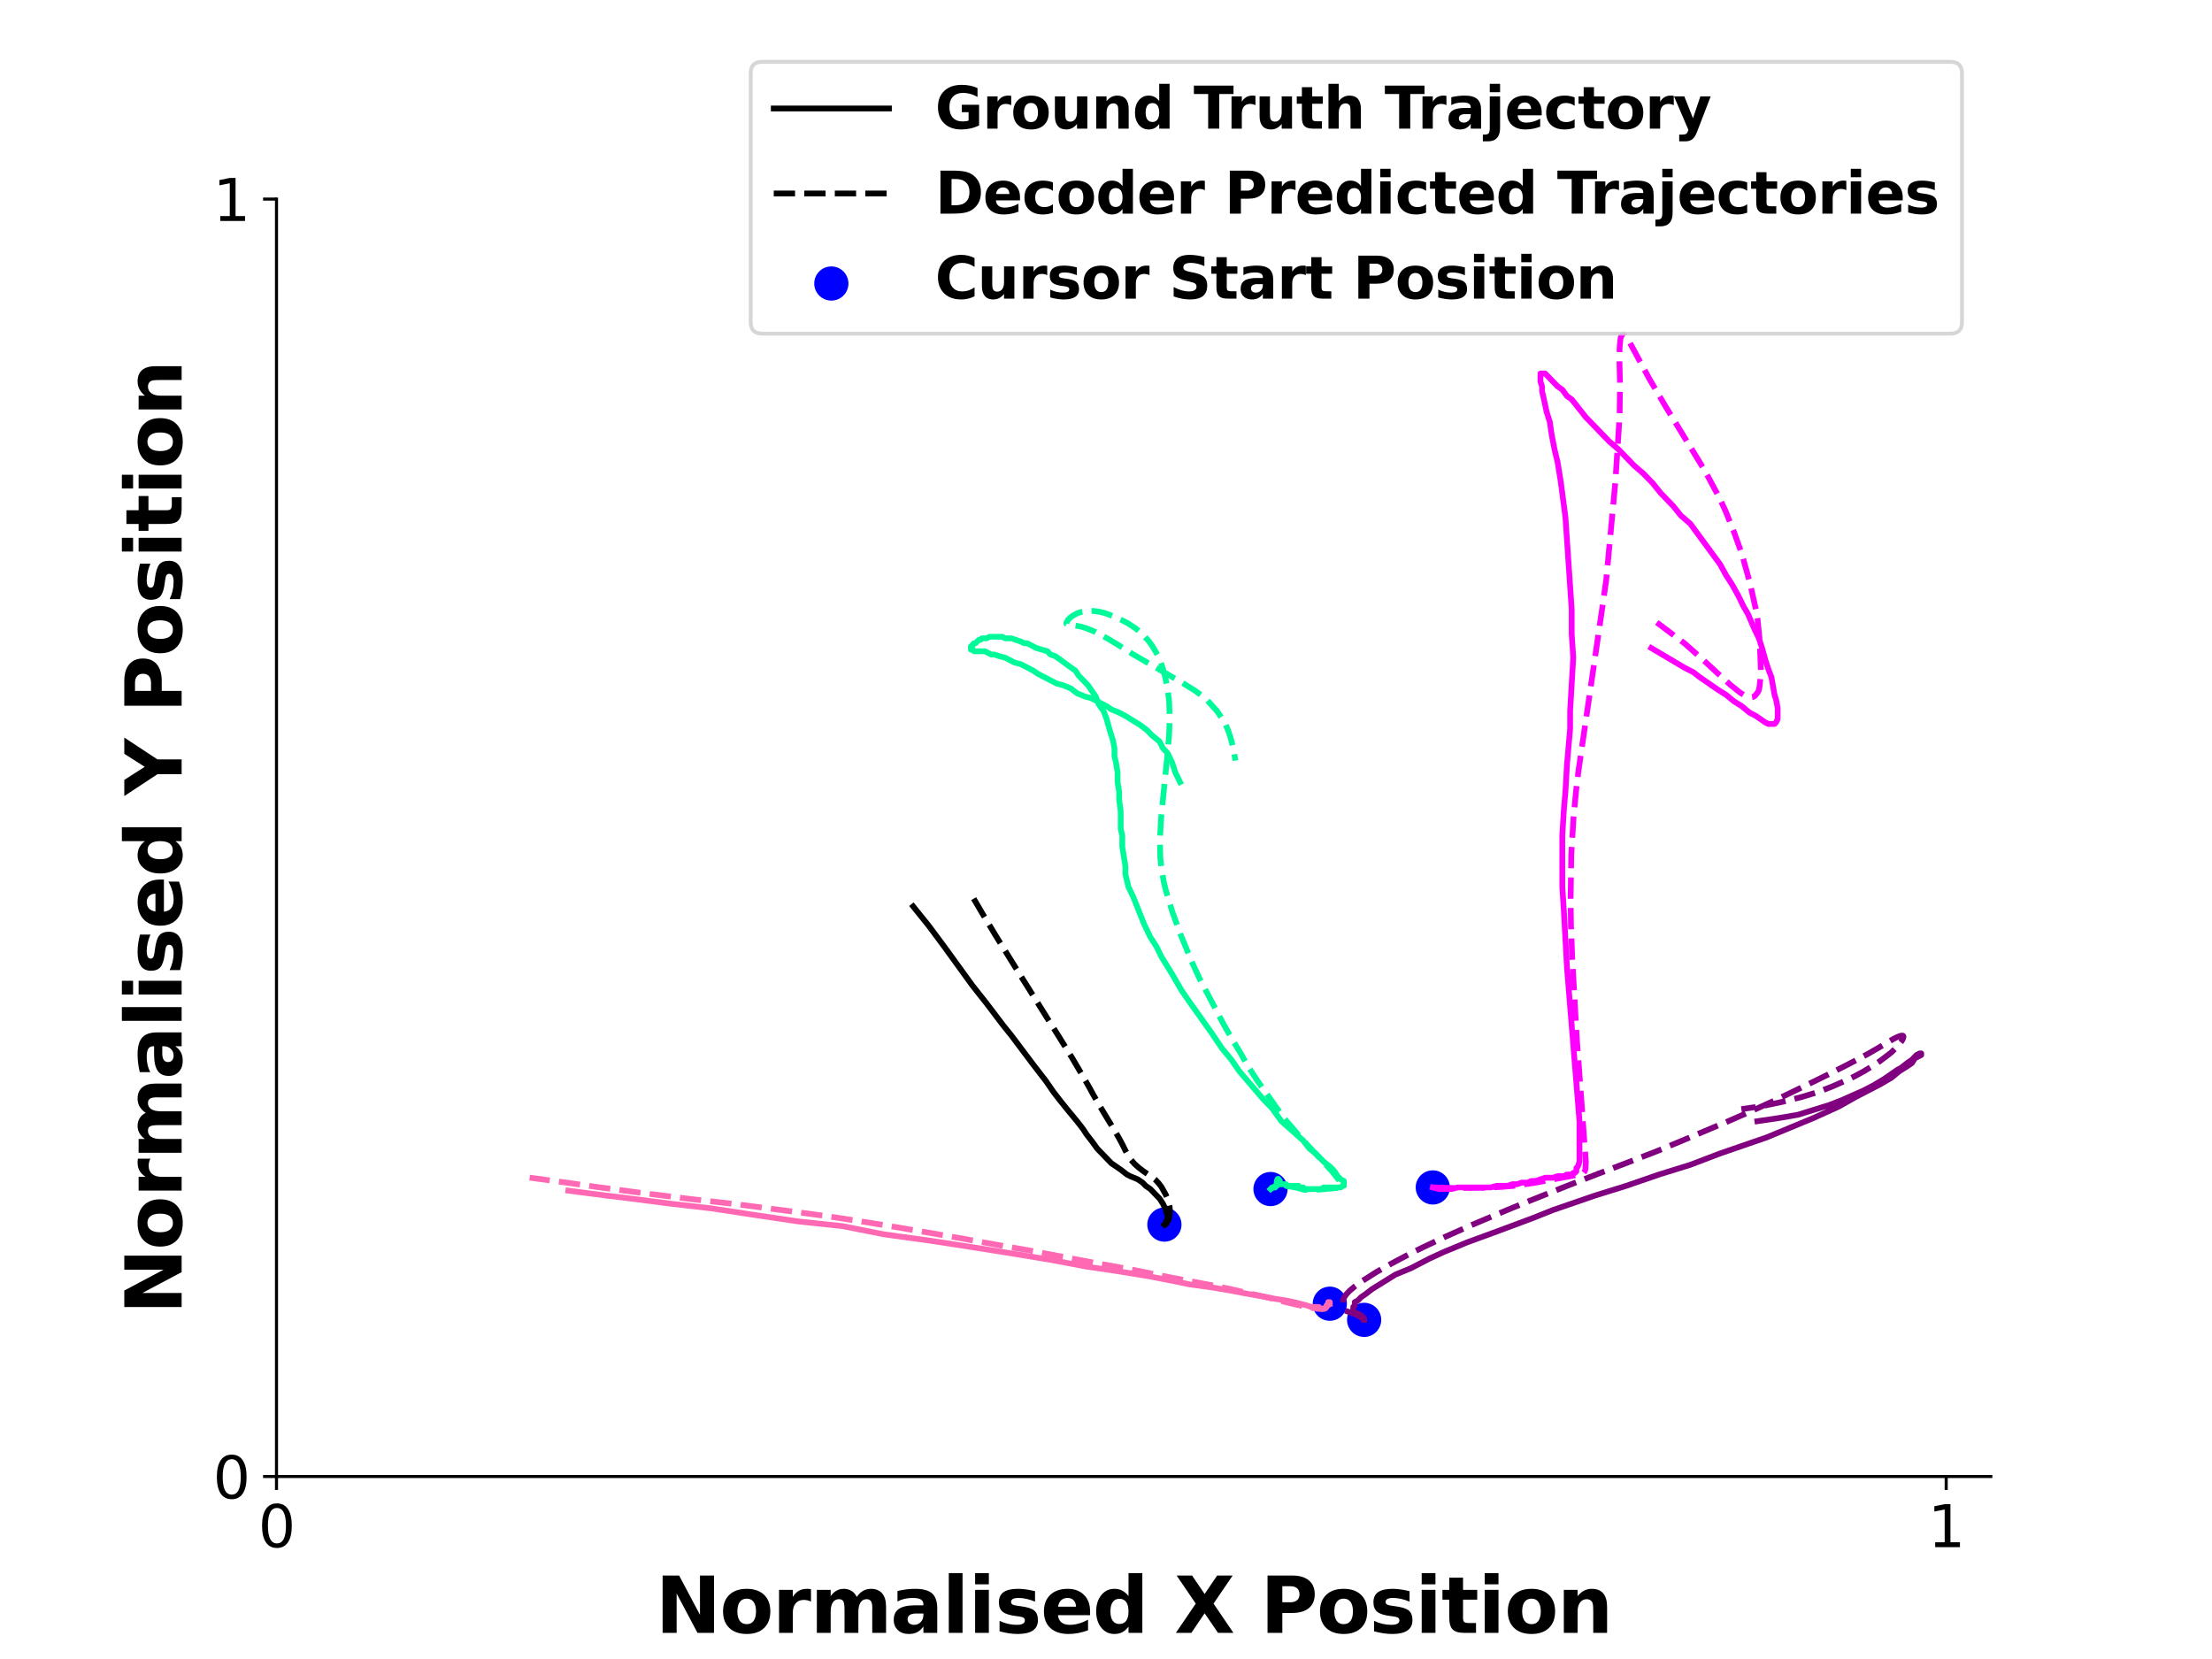 <?xml version="1.0" encoding="utf-8" standalone="no"?>
<!DOCTYPE svg PUBLIC "-//W3C//DTD SVG 1.1//EN"
  "http://www.w3.org/Graphics/SVG/1.1/DTD/svg11.dtd">
<svg xmlns:xlink="http://www.w3.org/1999/xlink" width="576pt" height="432pt" viewBox="0 0 576 432" xmlns="http://www.w3.org/2000/svg" version="1.1">
 <defs>
  <style type="text/css">*{stroke-linejoin: round; stroke-linecap: butt}</style>
 </defs>
 <g id="figure_1">
  <g id="patch_1">
   <path d="M 0 432 
L 576 432 
L 576 0 
L 0 0 
z
" style="fill: #ffffff"/>
  </g>
  <g id="axes_1">
   <g id="patch_2">
    <path d="M 72 384.48 
L 518.4 384.48 
L 518.4 51.84 
L 72 51.84 
z
" style="fill: #ffffff"/>
   </g>
   <g id="PathCollection_1">
    <defs>
     <path id="m67c90af0a8" d="M 0 3.953 
C 1.048 3.953 2.054 3.536 2.795 2.795 
C 3.536 2.054 3.953 1.048 3.953 0 
C 3.953 -1.048 3.536 -2.054 2.795 -2.795 
C 2.054 -3.536 1.048 -3.953 0 -3.953 
C -1.048 -3.953 -2.054 -3.536 -2.795 -2.795 
C -3.536 -2.054 -3.953 -1.048 -3.953 0 
C -3.953 1.048 -3.536 2.054 -2.795 2.795 
C -2.054 3.536 -1.048 3.953 0 3.953 
z
" style="stroke: #0000ff"/>
    </defs>
    <g clip-path="url(#p755d3c9d67)">
     <use xlink:href="#m67c90af0a8" x="303.207" y="318.877" style="fill: #0000ff; stroke: #0000ff"/>
    </g>
   </g>
   <g id="PathCollection_2">
    <g clip-path="url(#p755d3c9d67)">
     <use xlink:href="#m67c90af0a8" x="330.838" y="309.625" style="fill: #0000ff; stroke: #0000ff"/>
    </g>
   </g>
   <g id="PathCollection_3">
    <g clip-path="url(#p755d3c9d67)">
     <use xlink:href="#m67c90af0a8" x="355.218" y="343.688" style="fill: #0000ff; stroke: #0000ff"/>
    </g>
   </g>
   <g id="PathCollection_4">
    <g clip-path="url(#p755d3c9d67)">
     <use xlink:href="#m67c90af0a8" x="346.279" y="339.483" style="fill: #0000ff; stroke: #0000ff"/>
    </g>
   </g>
   <g id="PathCollection_5">
    <g clip-path="url(#p755d3c9d67)">
     <use xlink:href="#m67c90af0a8" x="373.097" y="309.205" style="fill: #0000ff; stroke: #0000ff"/>
    </g>
   </g>
   <g id="matplotlib.axis_1">
    <g id="xtick_1">
     <g id="line2d_1">
      <defs>
       <path id="m3d0893fb8e" d="M 0 0 
L 0 3.5 
" style="stroke: #000000; stroke-width: 0.8"/>
      </defs>
      <g>
       <use xlink:href="#m3d0893fb8e" x="72" y="384.48" style="stroke: #000000; stroke-width: 0.8"/>
      </g>
     </g>
     <g id="text_1">
      <!-- 0 -->
      <g transform="translate(67.228 402.878)scale(0.15 -0.15)">
       <defs>
        <path id="DejaVuSans-30" d="M 2034 4250 
Q 1547 4250 1301 3770 
Q 1056 3291 1056 2328 
Q 1056 1369 1301 889 
Q 1547 409 2034 409 
Q 2525 409 2770 889 
Q 3016 1369 3016 2328 
Q 3016 3291 2770 3770 
Q 2525 4250 2034 4250 
z
M 2034 4750 
Q 2819 4750 3233 4129 
Q 3647 3509 3647 2328 
Q 3647 1150 3233 529 
Q 2819 -91 2034 -91 
Q 1250 -91 836 529 
Q 422 1150 422 2328 
Q 422 3509 836 4129 
Q 1250 4750 2034 4750 
z
" transform="scale(0.016)"/>
       </defs>
       <use xlink:href="#DejaVuSans-30"/>
      </g>
     </g>
    </g>
    <g id="xtick_2">
     <g id="line2d_2">
      <g>
       <use xlink:href="#m3d0893fb8e" x="506.783" y="384.48" style="stroke: #000000; stroke-width: 0.8"/>
      </g>
     </g>
     <g id="text_2">
      <!-- 1 -->
      <g transform="translate(502.011 402.878)scale(0.15 -0.15)">
       <defs>
        <path id="DejaVuSans-31" d="M 794 531 
L 1825 531 
L 1825 4091 
L 703 3866 
L 703 4441 
L 1819 4666 
L 2450 4666 
L 2450 531 
L 3481 531 
L 3481 0 
L 794 0 
L 794 531 
z
" transform="scale(0.016)"/>
       </defs>
       <use xlink:href="#DejaVuSans-31"/>
      </g>
     </g>
    </g>
    <g id="text_3">
     <!-- Normalised X Position -->
     <g transform="translate(170.664 425.194)scale(0.2 -0.2)">
      <defs>
       <path id="DejaVuSans-Bold-4e" d="M 588 4666 
L 1931 4666 
L 3628 1466 
L 3628 4666 
L 4769 4666 
L 4769 0 
L 3425 0 
L 1728 3200 
L 1728 0 
L 588 0 
L 588 4666 
z
" transform="scale(0.016)"/>
       <path id="DejaVuSans-Bold-6f" d="M 2203 2784 
Q 1831 2784 1636 2517 
Q 1441 2250 1441 1747 
Q 1441 1244 1636 976 
Q 1831 709 2203 709 
Q 2569 709 2762 976 
Q 2956 1244 2956 1747 
Q 2956 2250 2762 2517 
Q 2569 2784 2203 2784 
z
M 2203 3584 
Q 3106 3584 3614 3096 
Q 4122 2609 4122 1747 
Q 4122 884 3614 396 
Q 3106 -91 2203 -91 
Q 1297 -91 786 396 
Q 275 884 275 1747 
Q 275 2609 786 3096 
Q 1297 3584 2203 3584 
z
" transform="scale(0.016)"/>
       <path id="DejaVuSans-Bold-72" d="M 3138 2547 
Q 2991 2616 2845 2648 
Q 2700 2681 2553 2681 
Q 2122 2681 1889 2404 
Q 1656 2128 1656 1613 
L 1656 0 
L 538 0 
L 538 3500 
L 1656 3500 
L 1656 2925 
Q 1872 3269 2151 3426 
Q 2431 3584 2822 3584 
Q 2878 3584 2943 3579 
Q 3009 3575 3134 3559 
L 3138 2547 
z
" transform="scale(0.016)"/>
       <path id="DejaVuSans-Bold-6d" d="M 3781 2919 
Q 3994 3244 4286 3414 
Q 4578 3584 4928 3584 
Q 5531 3584 5847 3212 
Q 6163 2841 6163 2131 
L 6163 0 
L 5038 0 
L 5038 1825 
Q 5041 1866 5042 1909 
Q 5044 1953 5044 2034 
Q 5044 2406 4934 2573 
Q 4825 2741 4581 2741 
Q 4263 2741 4089 2478 
Q 3916 2216 3909 1719 
L 3909 0 
L 2784 0 
L 2784 1825 
Q 2784 2406 2684 2573 
Q 2584 2741 2328 2741 
Q 2006 2741 1831 2477 
Q 1656 2213 1656 1722 
L 1656 0 
L 531 0 
L 531 3500 
L 1656 3500 
L 1656 2988 
Q 1863 3284 2130 3434 
Q 2397 3584 2719 3584 
Q 3081 3584 3359 3409 
Q 3638 3234 3781 2919 
z
" transform="scale(0.016)"/>
       <path id="DejaVuSans-Bold-61" d="M 2106 1575 
Q 1756 1575 1579 1456 
Q 1403 1338 1403 1106 
Q 1403 894 1545 773 
Q 1688 653 1941 653 
Q 2256 653 2472 879 
Q 2688 1106 2688 1447 
L 2688 1575 
L 2106 1575 
z
M 3816 1997 
L 3816 0 
L 2688 0 
L 2688 519 
Q 2463 200 2181 54 
Q 1900 -91 1497 -91 
Q 953 -91 614 226 
Q 275 544 275 1050 
Q 275 1666 698 1953 
Q 1122 2241 2028 2241 
L 2688 2241 
L 2688 2328 
Q 2688 2594 2478 2717 
Q 2269 2841 1825 2841 
Q 1466 2841 1156 2769 
Q 847 2697 581 2553 
L 581 3406 
Q 941 3494 1303 3539 
Q 1666 3584 2028 3584 
Q 2975 3584 3395 3211 
Q 3816 2838 3816 1997 
z
" transform="scale(0.016)"/>
       <path id="DejaVuSans-Bold-6c" d="M 538 4863 
L 1656 4863 
L 1656 0 
L 538 0 
L 538 4863 
z
" transform="scale(0.016)"/>
       <path id="DejaVuSans-Bold-69" d="M 538 3500 
L 1656 3500 
L 1656 0 
L 538 0 
L 538 3500 
z
M 538 4863 
L 1656 4863 
L 1656 3950 
L 538 3950 
L 538 4863 
z
" transform="scale(0.016)"/>
       <path id="DejaVuSans-Bold-73" d="M 3272 3391 
L 3272 2541 
Q 2913 2691 2578 2766 
Q 2244 2841 1947 2841 
Q 1628 2841 1473 2761 
Q 1319 2681 1319 2516 
Q 1319 2381 1436 2309 
Q 1553 2238 1856 2203 
L 2053 2175 
Q 2913 2066 3209 1816 
Q 3506 1566 3506 1031 
Q 3506 472 3093 190 
Q 2681 -91 1863 -91 
Q 1516 -91 1145 -36 
Q 775 19 384 128 
L 384 978 
Q 719 816 1070 734 
Q 1422 653 1784 653 
Q 2113 653 2278 743 
Q 2444 834 2444 1013 
Q 2444 1163 2330 1236 
Q 2216 1309 1875 1350 
L 1678 1375 
Q 931 1469 631 1722 
Q 331 1975 331 2491 
Q 331 3047 712 3315 
Q 1094 3584 1881 3584 
Q 2191 3584 2531 3537 
Q 2872 3491 3272 3391 
z
" transform="scale(0.016)"/>
       <path id="DejaVuSans-Bold-65" d="M 4031 1759 
L 4031 1441 
L 1416 1441 
Q 1456 1047 1700 850 
Q 1944 653 2381 653 
Q 2734 653 3104 758 
Q 3475 863 3866 1075 
L 3866 213 
Q 3469 63 3072 -14 
Q 2675 -91 2278 -91 
Q 1328 -91 801 392 
Q 275 875 275 1747 
Q 275 2603 792 3093 
Q 1309 3584 2216 3584 
Q 3041 3584 3536 3087 
Q 4031 2591 4031 1759 
z
M 2881 2131 
Q 2881 2450 2695 2645 
Q 2509 2841 2209 2841 
Q 1884 2841 1681 2658 
Q 1478 2475 1428 2131 
L 2881 2131 
z
" transform="scale(0.016)"/>
       <path id="DejaVuSans-Bold-64" d="M 2919 2988 
L 2919 4863 
L 4044 4863 
L 4044 0 
L 2919 0 
L 2919 506 
Q 2688 197 2409 53 
Q 2131 -91 1766 -91 
Q 1119 -91 703 423 
Q 288 938 288 1747 
Q 288 2556 703 3070 
Q 1119 3584 1766 3584 
Q 2128 3584 2408 3439 
Q 2688 3294 2919 2988 
z
M 2181 722 
Q 2541 722 2730 984 
Q 2919 1247 2919 1747 
Q 2919 2247 2730 2509 
Q 2541 2772 2181 2772 
Q 1825 2772 1636 2509 
Q 1447 2247 1447 1747 
Q 1447 1247 1636 984 
Q 1825 722 2181 722 
z
" transform="scale(0.016)"/>
       <path id="DejaVuSans-Bold-20" transform="scale(0.016)"/>
       <path id="DejaVuSans-Bold-58" d="M 3188 2381 
L 4806 0 
L 3553 0 
L 2463 1594 
L 1381 0 
L 122 0 
L 1741 2381 
L 184 4666 
L 1441 4666 
L 2463 3163 
L 3481 4666 
L 4744 4666 
L 3188 2381 
z
" transform="scale(0.016)"/>
       <path id="DejaVuSans-Bold-50" d="M 588 4666 
L 2584 4666 
Q 3475 4666 3951 4270 
Q 4428 3875 4428 3144 
Q 4428 2409 3951 2014 
Q 3475 1619 2584 1619 
L 1791 1619 
L 1791 0 
L 588 0 
L 588 4666 
z
M 1791 3794 
L 1791 2491 
L 2456 2491 
Q 2806 2491 2997 2661 
Q 3188 2831 3188 3144 
Q 3188 3456 2997 3625 
Q 2806 3794 2456 3794 
L 1791 3794 
z
" transform="scale(0.016)"/>
       <path id="DejaVuSans-Bold-74" d="M 1759 4494 
L 1759 3500 
L 2913 3500 
L 2913 2700 
L 1759 2700 
L 1759 1216 
Q 1759 972 1856 886 
Q 1953 800 2241 800 
L 2816 800 
L 2816 0 
L 1856 0 
Q 1194 0 917 276 
Q 641 553 641 1216 
L 641 2700 
L 84 2700 
L 84 3500 
L 641 3500 
L 641 4494 
L 1759 4494 
z
" transform="scale(0.016)"/>
       <path id="DejaVuSans-Bold-6e" d="M 4056 2131 
L 4056 0 
L 2931 0 
L 2931 347 
L 2931 1631 
Q 2931 2084 2911 2256 
Q 2891 2428 2841 2509 
Q 2775 2619 2662 2680 
Q 2550 2741 2406 2741 
Q 2056 2741 1856 2470 
Q 1656 2200 1656 1722 
L 1656 0 
L 538 0 
L 538 3500 
L 1656 3500 
L 1656 2988 
Q 1909 3294 2193 3439 
Q 2478 3584 2822 3584 
Q 3428 3584 3742 3212 
Q 4056 2841 4056 2131 
z
" transform="scale(0.016)"/>
      </defs>
      <use xlink:href="#DejaVuSans-Bold-4e"/>
      <use xlink:href="#DejaVuSans-Bold-6f" x="83.691"/>
      <use xlink:href="#DejaVuSans-Bold-72" x="152.393"/>
      <use xlink:href="#DejaVuSans-Bold-6d" x="201.709"/>
      <use xlink:href="#DejaVuSans-Bold-61" x="305.908"/>
      <use xlink:href="#DejaVuSans-Bold-6c" x="373.389"/>
      <use xlink:href="#DejaVuSans-Bold-69" x="407.666"/>
      <use xlink:href="#DejaVuSans-Bold-73" x="441.943"/>
      <use xlink:href="#DejaVuSans-Bold-65" x="501.465"/>
      <use xlink:href="#DejaVuSans-Bold-64" x="569.287"/>
      <use xlink:href="#DejaVuSans-Bold-20" x="640.869"/>
      <use xlink:href="#DejaVuSans-Bold-58" x="675.684"/>
      <use xlink:href="#DejaVuSans-Bold-20" x="752.783"/>
      <use xlink:href="#DejaVuSans-Bold-50" x="787.598"/>
      <use xlink:href="#DejaVuSans-Bold-6f" x="860.889"/>
      <use xlink:href="#DejaVuSans-Bold-73" x="929.59"/>
      <use xlink:href="#DejaVuSans-Bold-69" x="989.111"/>
      <use xlink:href="#DejaVuSans-Bold-74" x="1023.389"/>
      <use xlink:href="#DejaVuSans-Bold-69" x="1071.191"/>
      <use xlink:href="#DejaVuSans-Bold-6f" x="1105.469"/>
      <use xlink:href="#DejaVuSans-Bold-6e" x="1174.17"/>
     </g>
    </g>
   </g>
   <g id="matplotlib.axis_2">
    <g id="ytick_1">
     <g id="line2d_3">
      <defs>
       <path id="m64c8c81050" d="M 0 0 
L -3.5 0 
" style="stroke: #000000; stroke-width: 0.8"/>
      </defs>
      <g>
       <use xlink:href="#m64c8c81050" x="72" y="384.48" style="stroke: #000000; stroke-width: 0.8"/>
      </g>
     </g>
     <g id="text_4">
      <!-- 0 -->
      <g transform="translate(55.456 390.179)scale(0.15 -0.15)">
       <use xlink:href="#DejaVuSans-30"/>
      </g>
     </g>
    </g>
    <g id="ytick_2">
     <g id="line2d_4">
      <g>
       <use xlink:href="#m64c8c81050" x="72" y="51.84" style="stroke: #000000; stroke-width: 0.8"/>
      </g>
     </g>
     <g id="text_5">
      <!-- 1 -->
      <g transform="translate(55.456 57.539)scale(0.15 -0.15)">
       <use xlink:href="#DejaVuSans-31"/>
      </g>
     </g>
    </g>
    <g id="text_6">
     <!-- Normalised Y Position -->
     <g transform="translate(47.297 342.227)rotate(-90)scale(0.2 -0.2)">
      <defs>
       <path id="DejaVuSans-Bold-59" d="M -63 4666 
L 1253 4666 
L 2316 3003 
L 3378 4666 
L 4697 4666 
L 2919 1966 
L 2919 0 
L 1716 0 
L 1716 1966 
L -63 4666 
z
" transform="scale(0.016)"/>
      </defs>
      <use xlink:href="#DejaVuSans-Bold-4e"/>
      <use xlink:href="#DejaVuSans-Bold-6f" x="83.691"/>
      <use xlink:href="#DejaVuSans-Bold-72" x="152.393"/>
      <use xlink:href="#DejaVuSans-Bold-6d" x="201.709"/>
      <use xlink:href="#DejaVuSans-Bold-61" x="305.908"/>
      <use xlink:href="#DejaVuSans-Bold-6c" x="373.389"/>
      <use xlink:href="#DejaVuSans-Bold-69" x="407.666"/>
      <use xlink:href="#DejaVuSans-Bold-73" x="441.943"/>
      <use xlink:href="#DejaVuSans-Bold-65" x="501.465"/>
      <use xlink:href="#DejaVuSans-Bold-64" x="569.287"/>
      <use xlink:href="#DejaVuSans-Bold-20" x="640.869"/>
      <use xlink:href="#DejaVuSans-Bold-59" x="675.684"/>
      <use xlink:href="#DejaVuSans-Bold-20" x="748.096"/>
      <use xlink:href="#DejaVuSans-Bold-50" x="782.91"/>
      <use xlink:href="#DejaVuSans-Bold-6f" x="856.201"/>
      <use xlink:href="#DejaVuSans-Bold-73" x="924.902"/>
      <use xlink:href="#DejaVuSans-Bold-69" x="984.424"/>
      <use xlink:href="#DejaVuSans-Bold-74" x="1018.701"/>
      <use xlink:href="#DejaVuSans-Bold-69" x="1066.504"/>
      <use xlink:href="#DejaVuSans-Bold-6f" x="1100.781"/>
      <use xlink:href="#DejaVuSans-Bold-6e" x="1169.482"/>
     </g>
    </g>
   </g>
   <g id="line2d_5">
    <path d="M 303.207 318.877 
L 303.207 318.877 
L 303.207 318.877 
L 303.613 318.457 
L 303.613 318.457 
L 303.613 318.036 
L 304.02 317.616 
L 304.02 317.195 
L 304.02 316.354 
L 303.613 315.513 
L 303.613 314.672 
L 303.207 314.251 
L 302.801 313.41 
L 301.988 312.149 
L 301.582 311.728 
L 300.362 310.467 
L 299.55 309.625 
L 298.331 308.784 
L 297.518 307.943 
L 296.299 307.102 
L 294.267 306.261 
L 293.455 305.841 
L 291.829 304.579 
L 290.61 303.738 
L 289.391 302.897 
L 288.172 301.635 
L 286.953 300.374 
L 285.734 299.112 
L 284.515 297.43 
L 282.89 295.327 
L 282.077 294.066 
L 280.452 291.963 
L 278.014 289.019 
L 275.982 286.496 
L 274.357 284.394 
L 272.325 281.45 
L 269.074 277.245 
L 266.23 273.46 
L 263.386 269.675 
L 261.354 267.152 
L 256.884 261.264 
L 253.227 256.639 
L 249.57 251.592 
L 245.913 246.546 
L 241.85 241.079 
L 237.786 236.033 
" clip-path="url(#p755d3c9d67)" style="fill: none; stroke: #000000; stroke-width: 1.5; stroke-linecap: square"/>
   </g>
   <g id="line2d_6">
    <path d="M 303.207 318.877 
L 303.358 318.954 
L 303.482 318.873 
L 303.694 318.646 
L 303.843 318.362 
L 304.012 318.118 
L 304.262 317.686 
L 304.403 317.138 
L 304.566 316.241 
L 304.627 315.453 
L 304.601 314.572 
L 304.513 313.948 
L 304.258 312.984 
L 303.83 311.688 
L 303.54 311.032 
L 302.987 310.052 
L 302.442 309.072 
L 301.735 308.14 
L 300.939 307.277 
L 299.93 306.485 
L 298.443 305.46 
L 297.655 304.917 
L 296.497 304.028 
L 295.402 303.038 
L 294.45 301.96 
L 293.671 300.772 
L 292.986 299.457 
L 292.288 298.034 
L 291.472 296.511 
L 290.169 294.271 
L 289.431 293.038 
L 288.169 290.98 
L 286.269 287.812 
L 284.713 285.098 
L 283.647 283.153 
L 281.868 280.036 
L 279.196 275.511 
L 276.868 271.744 
L 274.323 267.681 
L 272.512 264.815 
L 268.705 258.741 
L 265.646 253.878 
L 262.49 248.807 
L 259.219 243.526 
L 255.934 238.073 
L 252.645 232.47 
" clip-path="url(#p755d3c9d67)" style="fill: none; stroke-dasharray: 5.55,2.4; stroke-dashoffset: 0; stroke: #000000; stroke-width: 1.5"/>
   </g>
   <g id="line2d_7">
    <path d="M 330.838 309.625 
L 331.244 309.205 
L 331.244 309.205 
L 332.057 309.205 
L 332.057 308.784 
L 332.057 308.784 
L 332.463 308.784 
L 332.463 308.784 
L 332.463 308.364 
L 332.87 308.364 
L 332.87 308.364 
L 332.87 307.943 
L 333.276 307.943 
L 333.276 307.943 
L 333.276 307.523 
L 333.276 307.523 
L 332.87 307.523 
L 332.87 307.102 
L 332.87 307.943 
L 332.87 307.943 
L 333.276 307.943 
L 333.276 308.364 
L 333.276 308.364 
L 334.901 308.364 
L 334.901 308.784 
L 338.152 308.784 
L 338.152 309.205 
L 339.371 309.205 
L 339.777 309.625 
L 344.247 309.625 
L 344.653 309.205 
L 349.123 309.205 
L 349.53 308.784 
L 349.936 308.784 
L 349.936 307.523 
L 349.123 307.102 
L 348.31 306.261 
L 347.498 305 
L 346.279 303.738 
L 344.653 302.476 
L 342.622 300.374 
L 340.996 299.112 
L 339.371 297.01 
L 333.682 291.963 
L 331.244 288.599 
L 328.806 286.076 
L 322.711 278.927 
L 320.679 275.983 
L 318.241 273.039 
L 315.397 268.834 
L 309.708 260.844 
L 307.677 257.9 
L 305.239 253.695 
L 302.394 249.069 
L 301.175 246.546 
L 299.55 244.023 
L 297.924 240.658 
L 295.08 233.509 
L 293.861 230.986 
L 293.048 227.622 
L 293.048 225.519 
L 292.236 220.473 
L 292.236 217.529 
L 291.829 215.847 
L 291.829 211.221 
L 291.423 208.278 
L 291.423 206.175 
L 291.017 203.652 
L 291.017 201.128 
L 290.61 198.605 
L 290.204 196.923 
L 290.204 194.821 
L 289.798 192.718 
L 288.985 190.195 
L 288.172 187.251 
L 287.36 185.148 
L 286.141 183.466 
L 285.328 181.364 
L 283.296 178.42 
L 280.858 175.897 
L 280.046 174.635 
L 278.827 173.794 
L 275.982 171.691 
L 274.763 170.85 
L 273.544 170.43 
L 272.731 169.589 
L 269.887 168.748 
L 267.449 167.486 
L 266.636 167.486 
L 265.824 167.065 
L 263.386 166.224 
L 261.76 166.224 
L 260.948 165.804 
L 257.697 165.804 
L 256.884 166.224 
L 255.665 166.224 
L 255.259 166.645 
L 254.853 166.645 
L 254.04 167.486 
L 253.634 167.486 
L 253.227 167.907 
L 253.227 168.327 
L 252.821 168.327 
L 252.821 169.168 
L 252.821 169.168 
L 253.227 169.168 
L 253.227 169.168 
L 253.634 169.589 
L 256.478 169.589 
L 258.103 170.43 
L 258.916 170.43 
L 260.135 170.85 
L 261.76 171.271 
L 264.198 172.532 
L 265.824 172.953 
L 269.074 174.635 
L 270.293 175.476 
L 275.169 177.999 
L 276.795 178.42 
L 278.827 179.261 
L 280.452 180.522 
L 282.484 181.364 
L 284.109 181.784 
L 288.172 183.887 
L 289.391 184.728 
L 291.423 185.569 
L 293.048 186.41 
L 297.112 188.933 
L 298.737 190.195 
L 299.956 191.456 
L 301.988 193.138 
L 302.801 194.821 
L 304.02 196.082 
L 305.239 198.605 
L 306.051 201.128 
L 307.27 203.652 
L 307.27 203.652 
" clip-path="url(#p755d3c9d67)" style="fill: none; stroke: #00fa9a; stroke-width: 1.5; stroke-linecap: square"/>
   </g>
   <g id="line2d_8">
    <path d="M 330.838 309.625 
L 332.607 308.67 
L 333 308.216 
L 333.134 307.76 
L 333.074 307.25 
L 332.865 306.971 
L 332.69 307.004 
L 332.474 307.544 
L 332.458 307.921 
L 332.818 308.437 
L 333.391 308.569 
L 337.513 309.242 
L 339.522 309.804 
L 341.048 309.88 
L 344.095 309.718 
L 348.644 309.297 
L 348.978 309.128 
L 349.145 308.835 
L 349.159 308.483 
L 348.943 307.887 
L 348.496 307.082 
L 346.735 304.867 
L 339.103 296.69 
L 334.238 291.025 
L 327.336 281.291 
L 324.775 277.355 
L 323.018 274.186 
L 321.087 271.046 
L 318.643 266.752 
L 312.497 255.101 
L 310.61 251.047 
L 307.437 243.394 
L 305.264 237.398 
L 303.608 231.97 
L 303.071 229.756 
L 302.541 226.869 
L 302.141 223.365 
L 302.05 218.509 
L 302.353 212.934 
L 303.055 205.905 
L 304.093 195.557 
L 304.452 190.969 
L 304.588 186.643 
L 304.438 182.628 
L 304.001 178.972 
L 303.141 175.193 
L 302.192 172.196 
L 301.492 170.658 
L 300.084 168.258 
L 299.203 167.025 
L 297.263 164.891 
L 295.66 163.587 
L 293.728 162.321 
L 292.021 161.431 
L 290.162 160.547 
L 287.64 159.634 
L 286.047 159.25 
L 284.558 159.078 
L 283.019 159.093 
L 281.39 159.391 
L 280.413 159.744 
L 279.099 160.477 
L 278.151 161.35 
L 277.675 162.199 
L 277.701 162.45 
L 277.979 162.58 
L 281.395 163.133 
L 282.961 163.626 
L 285.109 164.51 
L 288.495 166.324 
L 291.23 167.975 
L 294.828 170.248 
L 300.761 173.702 
L 308.312 178.06 
L 311.284 179.917 
L 312.906 181.103 
L 314.425 182.43 
L 316.851 185.078 
L 318.348 187.269 
L 319.167 188.741 
L 319.87 190.361 
L 320.623 192.72 
L 321.218 195.305 
L 321.716 198.049 
L 321.716 198.049 
" clip-path="url(#p755d3c9d67)" style="fill: none; stroke-dasharray: 5.55,2.4; stroke-dashoffset: 0; stroke: #00fa9a; stroke-width: 1.5"/>
   </g>
   <g id="line2d_9">
    <path d="M 355.218 343.688 
L 355.218 343.688 
L 355.218 343.268 
L 355.218 343.268 
L 354.812 343.268 
L 354.812 342.847 
L 354.406 342.847 
L 354.406 342.427 
L 353.999 342.427 
L 353.999 342.427 
L 353.593 342.427 
L 353.593 342.006 
L 353.187 342.006 
L 352.78 342.006 
L 352.78 341.586 
L 352.374 341.586 
L 352.374 341.586 
L 352.374 341.586 
L 352.374 341.165 
L 352.374 341.165 
L 352.374 340.745 
L 352.374 340.745 
L 352.374 340.324 
L 352.78 339.904 
L 352.78 339.063 
L 353.593 338.642 
L 354.406 337.801 
L 355.625 336.96 
L 357.25 335.698 
L 359.282 334.437 
L 363.345 331.914 
L 367.408 330.232 
L 372.284 327.708 
L 375.942 326.026 
L 382.037 323.503 
L 388.944 320.98 
L 399.103 317.195 
L 404.385 315.092 
L 415.356 311.308 
L 423.483 308.784 
L 432.016 305.841 
L 440.143 303.318 
L 447.864 300.374 
L 455.178 297.851 
L 460.054 296.168 
L 466.149 293.645 
L 472.244 291.122 
L 478.745 288.178 
L 483.215 285.655 
L 485.653 284.394 
L 489.716 282.291 
L 492.561 280.609 
L 494.593 278.927 
L 496.624 277.665 
L 497.843 276.824 
L 498.656 275.562 
L 499.469 275.142 
L 500.281 274.721 
L 500.281 274.301 
L 500.281 274.301 
L 500.281 274.301 
L 499.875 274.301 
L 499.062 274.721 
L 498.25 275.562 
L 497.843 275.983 
L 496.624 276.824 
L 494.999 278.086 
L 494.186 278.506 
L 491.748 280.188 
L 490.529 281.029 
L 487.685 282.712 
L 485.247 283.973 
L 482.402 285.235 
L 479.558 286.496 
L 476.307 287.758 
L 472.244 289.019 
L 468.18 290.281 
L 463.304 291.122 
L 457.616 291.963 
" clip-path="url(#p755d3c9d67)" style="fill: none; stroke: #800080; stroke-width: 1.5; stroke-linecap: square"/>
   </g>
   <g id="line2d_10">
    <path d="M 355.218 343.688 
L 355.045 343.509 
L 354.804 343.328 
L 354.561 343.155 
L 354.204 342.922 
L 353.917 342.74 
L 353.618 342.574 
L 353.39 342.466 
L 353.078 342.306 
L 352.712 342.151 
L 352.397 342.011 
L 352.033 341.887 
L 351.664 341.769 
L 351.287 341.644 
L 350.922 341.519 
L 350.565 341.386 
L 350.239 341.264 
L 349.982 341.105 
L 349.825 340.893 
L 349.702 340.637 
L 349.656 340.327 
L 349.639 340.087 
L 349.598 339.644 
L 349.649 339.146 
L 349.743 338.573 
L 350.019 337.898 
L 350.529 337.091 
L 351.396 336.156 
L 352.755 335.011 
L 354.652 333.623 
L 358.418 331.233 
L 362.253 329.068 
L 366.875 326.618 
L 370.427 324.847 
L 376.369 322.046 
L 382.991 319.092 
L 392.681 314.989 
L 397.743 312.917 
L 408.14 308.765 
L 416.009 305.702 
L 423.917 302.687 
L 431.565 299.719 
L 438.8 296.698 
L 445.751 293.755 
L 450.189 291.893 
L 456.298 289.215 
L 461.951 286.643 
L 468.603 283.438 
L 473.057 281.265 
L 475.802 279.917 
L 480.642 277.466 
L 483.783 275.833 
L 486.481 274.393 
L 488.719 273.094 
L 490.538 272.028 
L 492.028 271.131 
L 493.217 270.445 
L 494.177 269.981 
L 494.896 269.73 
L 495.38 269.657 
L 495.582 269.74 
L 495.668 269.987 
L 495.465 270.62 
L 495.077 271.262 
L 494.681 271.778 
L 493.904 272.658 
L 492.549 274.004 
L 491.666 274.697 
L 489.519 276.312 
L 488.284 277.167 
L 485.386 278.935 
L 482.866 280.303 
L 480.004 281.653 
L 476.832 283.04 
L 473.246 284.412 
L 469.184 285.648 
L 464.613 286.806 
L 459.375 287.931 
L 453.443 288.824 
" clip-path="url(#p755d3c9d67)" style="fill: none; stroke-dasharray: 5.55,2.4; stroke-dashoffset: 0; stroke: #800080; stroke-width: 1.5"/>
   </g>
   <g id="line2d_11">
    <path d="M 346.279 339.483 
L 346.279 339.063 
L 345.872 339.063 
L 345.872 339.063 
L 345.872 339.483 
L 345.872 339.483 
L 345.872 339.483 
L 345.872 339.483 
L 345.872 339.483 
L 345.872 339.483 
L 345.872 339.904 
L 345.872 339.904 
L 345.466 339.904 
L 345.466 339.904 
L 345.466 340.324 
L 345.466 340.324 
L 345.466 340.324 
L 345.466 340.324 
L 345.466 340.324 
L 345.06 340.745 
L 345.06 340.745 
L 345.06 340.745 
L 345.06 340.745 
L 344.653 340.745 
L 344.247 340.745 
L 343.841 340.745 
L 343.434 340.324 
L 343.028 340.324 
L 342.215 340.324 
L 341.403 340.324 
L 340.184 339.904 
L 338.558 339.483 
L 336.933 339.063 
L 334.901 338.642 
L 332.057 338.222 
L 330.025 337.801 
L 325.149 336.96 
L 320.679 336.119 
L 315.803 335.278 
L 309.708 334.437 
L 305.645 333.596 
L 299.143 332.334 
L 291.423 331.073 
L 282.89 329.811 
L 273.95 328.129 
L 263.792 326.447 
L 253.227 324.765 
L 242.256 323.082 
L 230.066 321.4 
L 219.501 319.298 
L 207.717 318.036 
L 196.34 316.354 
L 185.369 314.672 
L 174.397 313.41 
L 164.645 312.149 
L 157.738 311.308 
L 147.985 310.046 
" clip-path="url(#p755d3c9d67)" style="fill: none; stroke: #ff69b4; stroke-width: 1.5; stroke-linecap: square"/>
   </g>
   <g id="line2d_12">
    <path d="M 346.279 339.483 
L 346.148 339.442 
L 346.037 339.432 
L 345.945 339.448 
L 345.855 339.491 
L 345.767 339.556 
L 345.687 339.639 
L 345.628 339.724 
L 345.57 339.82 
L 345.515 339.924 
L 345.477 339.995 
L 345.391 340.146 
L 345.325 340.26 
L 345.263 340.364 
L 345.191 340.467 
L 345.121 340.562 
L 345.032 340.653 
L 344.925 340.733 
L 344.805 340.795 
L 344.664 340.846 
L 344.505 340.87 
L 344.388 340.876 
L 344.148 340.873 
L 343.846 340.856 
L 343.466 340.823 
L 342.977 340.773 
L 342.375 340.696 
L 341.608 340.567 
L 340.665 340.385 
L 339.508 340.157 
L 338.057 339.841 
L 336.313 339.443 
L 334.23 338.931 
L 331.789 338.274 
L 328.796 337.577 
L 326.505 337.06 
L 321.238 335.846 
L 316.636 334.873 
L 311.266 333.859 
L 305.268 332.731 
L 301.113 331.892 
L 294.232 330.502 
L 286.564 329.114 
L 278.293 327.569 
L 269.259 325.839 
L 259.515 324.129 
L 249.223 322.273 
L 238.395 320.397 
L 226.929 318.475 
L 215.69 316.726 
L 203.771 315.135 
L 191.784 313.578 
L 179.21 312.148 
L 167.347 310.664 
L 156.141 309.185 
L 149.058 308.172 
L 137.906 306.656 
" clip-path="url(#p755d3c9d67)" style="fill: none; stroke-dasharray: 5.55,2.4; stroke-dashoffset: 0; stroke: #ff69b4; stroke-width: 1.5"/>
   </g>
   <g id="line2d_13">
    <path d="M 373.097 309.205 
L 374.723 309.625 
L 377.973 309.625 
L 379.599 309.205 
L 388.132 309.205 
L 389.757 308.784 
L 392.601 308.784 
L 393.82 308.364 
L 395.039 308.364 
L 396.258 307.943 
L 397.884 307.943 
L 398.697 307.523 
L 399.916 307.523 
L 402.354 306.682 
L 404.385 306.682 
L 405.604 306.261 
L 407.23 306.261 
L 408.042 305.841 
L 409.261 305.841 
L 409.668 305.42 
L 410.074 305.42 
L 410.48 305 
L 410.48 304.159 
L 410.887 303.738 
L 411.293 302.476 
L 411.293 291.963 
L 408.042 252.013 
L 407.23 237.294 
L 406.823 230.986 
L 406.823 217.529 
L 407.23 210.801 
L 407.636 206.175 
L 408.042 199.026 
L 408.855 189.774 
L 408.855 185.148 
L 409.668 171.271 
L 409.261 164.963 
L 409.261 158.655 
L 407.636 134.685 
L 406.417 125.433 
L 405.604 120.387 
L 404.792 117.022 
L 403.979 112.817 
L 403.573 109.873 
L 402.76 107.35 
L 401.947 103.565 
L 401.541 101.883 
L 401.541 100.622 
L 401.135 99.36 
L 401.135 97.257 
L 402.354 97.257 
L 405.604 100.622 
L 406.823 101.463 
L 408.042 103.145 
L 409.261 103.986 
L 412.918 108.612 
L 419.013 114.92 
L 421.452 117.022 
L 425.515 121.228 
L 427.953 123.33 
L 430.391 125.853 
L 432.423 128.377 
L 435.673 131.741 
L 437.705 134.264 
L 440.143 136.367 
L 447.864 146.88 
L 449.489 149.824 
L 451.114 152.347 
L 452.74 155.291 
L 453.959 157.814 
L 455.178 159.916 
L 456.803 163.701 
L 458.022 166.224 
L 458.835 168.748 
L 459.647 171.691 
L 460.46 174.215 
L 461.273 176.317 
L 462.085 180.943 
L 462.492 182.205 
L 462.898 184.307 
L 462.898 187.251 
L 462.492 188.092 
L 462.085 188.513 
L 460.46 188.513 
L 459.647 188.092 
L 457.209 186.41 
L 455.584 185.569 
L 453.552 183.887 
L 451.521 182.625 
L 449.489 180.943 
L 447.457 179.681 
L 442.581 176.317 
L 440.956 175.056 
L 438.518 173.794 
L 429.985 168.748 
L 429.985 168.748 
" clip-path="url(#p755d3c9d67)" style="fill: none; stroke: #ff00ff; stroke-width: 1.5; stroke-linecap: square"/>
   </g>
   <g id="line2d_14">
    <path d="M 373.097 309.205 
L 378.218 309.354 
L 386.288 309.288 
L 390.885 309.074 
L 393.934 308.815 
L 399.582 308.01 
L 412 305.697 
L 412.273 305.529 
L 412.653 305.035 
L 412.847 304.446 
L 412.954 302.547 
L 412.596 297.892 
L 411.767 286.265 
L 410.601 270.599 
L 409.383 249.136 
L 409.064 240.545 
L 408.985 233.882 
L 409.159 222.49 
L 409.736 213.036 
L 410.425 205.746 
L 411.012 200.857 
L 417.349 157.445 
L 418.275 150.835 
L 420.623 125.676 
L 421.585 110.886 
L 421.752 107.253 
L 421.847 100.121 
L 421.684 93.439 
L 421.752 90.404 
L 421.942 88.383 
L 422.059 87.724 
L 422.461 87.125 
L 422.834 87.064 
L 423.187 87.281 
L 423.604 87.754 
L 429.602 98.857 
L 433.504 105.496 
L 443.962 122.609 
L 447.65 129.479 
L 449.302 133.001 
L 451.522 138.523 
L 453.554 144.18 
L 455.699 151.885 
L 457.171 158.475 
L 457.669 161.266 
L 458.211 166.627 
L 458.551 174.959 
L 458.207 178.627 
L 457.962 179.823 
L 457.637 180.389 
L 456.937 181.237 
L 456.555 181.471 
L 455.866 181.572 
L 455.063 181.413 
L 454.117 180.986 
L 453.119 180.356 
L 450.744 178.459 
L 447.291 175.347 
L 443.831 172.133 
L 438.731 167.594 
L 431.597 162.217 
L 430.085 161.131 
L 430.085 161.131 
" clip-path="url(#p755d3c9d67)" style="fill: none; stroke-dasharray: 5.55,2.4; stroke-dashoffset: 0; stroke: #ff00ff; stroke-width: 1.5"/>
   </g>
   <g id="patch_3">
    <path d="M 72 384.48 
L 72 51.84 
" style="fill: none; stroke: #000000; stroke-width: 0.8; stroke-linejoin: miter; stroke-linecap: square"/>
   </g>
   <g id="patch_4">
    <path d="M 72 384.48 
L 518.4 384.48 
" style="fill: none; stroke: #000000; stroke-width: 0.8; stroke-linejoin: miter; stroke-linecap: square"/>
   </g>
   <g id="legend_1">
    <g id="patch_5">
     <path d="M 198.48 86.883 
L 507.9 86.883 
Q 510.9 86.883 510.9 83.883 
L 510.9 19.097 
Q 510.9 16.097 507.9 16.097 
L 198.48 16.097 
Q 195.48 16.097 195.48 19.097 
L 195.48 83.883 
Q 195.48 86.883 198.48 86.883 
z
" style="fill: #ffffff; opacity: 0.8; stroke: #cccccc; stroke-linejoin: miter"/>
    </g>
    <g id="line2d_15">
     <path d="M 201.48 28.244 
L 216.48 28.244 
L 231.48 28.244 
" style="fill: none; stroke: #000000; stroke-width: 1.5; stroke-linecap: square"/>
    </g>
    <g id="text_7">
     <!-- Ground Truth Trajectory -->
     <g transform="translate(243.48 33.494)scale(0.15 -0.15)">
      <defs>
       <path id="DejaVuSans-Bold-47" d="M 4781 347 
Q 4331 128 3847 18 
Q 3363 -91 2847 -91 
Q 1681 -91 1000 561 
Q 319 1213 319 2328 
Q 319 3456 1012 4103 
Q 1706 4750 2913 4750 
Q 3378 4750 3804 4662 
Q 4231 4575 4609 4403 
L 4609 3438 
Q 4219 3659 3833 3768 
Q 3447 3878 3059 3878 
Q 2341 3878 1952 3476 
Q 1563 3075 1563 2328 
Q 1563 1588 1938 1184 
Q 2313 781 3003 781 
Q 3191 781 3352 804 
Q 3513 828 3641 878 
L 3641 1784 
L 2906 1784 
L 2906 2591 
L 4781 2591 
L 4781 347 
z
" transform="scale(0.016)"/>
       <path id="DejaVuSans-Bold-75" d="M 500 1363 
L 500 3500 
L 1625 3500 
L 1625 3150 
Q 1625 2866 1622 2436 
Q 1619 2006 1619 1863 
Q 1619 1441 1641 1255 
Q 1663 1069 1716 984 
Q 1784 875 1895 815 
Q 2006 756 2150 756 
Q 2500 756 2700 1025 
Q 2900 1294 2900 1772 
L 2900 3500 
L 4019 3500 
L 4019 0 
L 2900 0 
L 2900 506 
Q 2647 200 2364 54 
Q 2081 -91 1741 -91 
Q 1134 -91 817 281 
Q 500 653 500 1363 
z
" transform="scale(0.016)"/>
       <path id="DejaVuSans-Bold-54" d="M 31 4666 
L 4331 4666 
L 4331 3756 
L 2784 3756 
L 2784 0 
L 1581 0 
L 1581 3756 
L 31 3756 
L 31 4666 
z
" transform="scale(0.016)"/>
       <path id="DejaVuSans-Bold-68" d="M 4056 2131 
L 4056 0 
L 2931 0 
L 2931 347 
L 2931 1625 
Q 2931 2084 2911 2256 
Q 2891 2428 2841 2509 
Q 2775 2619 2662 2680 
Q 2550 2741 2406 2741 
Q 2056 2741 1856 2470 
Q 1656 2200 1656 1722 
L 1656 0 
L 538 0 
L 538 4863 
L 1656 4863 
L 1656 2988 
Q 1909 3294 2193 3439 
Q 2478 3584 2822 3584 
Q 3428 3584 3742 3212 
Q 4056 2841 4056 2131 
z
" transform="scale(0.016)"/>
       <path id="DejaVuSans-Bold-6a" d="M 538 3500 
L 1656 3500 
L 1656 63 
Q 1656 -641 1318 -1011 
Q 981 -1381 341 -1381 
L -213 -1381 
L -213 -647 
L -19 -647 
Q 300 -647 419 -503 
Q 538 -359 538 63 
L 538 3500 
z
M 538 4863 
L 1656 4863 
L 1656 3950 
L 538 3950 
L 538 4863 
z
" transform="scale(0.016)"/>
       <path id="DejaVuSans-Bold-63" d="M 3366 3391 
L 3366 2478 
Q 3138 2634 2908 2709 
Q 2678 2784 2431 2784 
Q 1963 2784 1702 2511 
Q 1441 2238 1441 1747 
Q 1441 1256 1702 982 
Q 1963 709 2431 709 
Q 2694 709 2930 787 
Q 3166 866 3366 1019 
L 3366 103 
Q 3103 6 2833 -42 
Q 2563 -91 2291 -91 
Q 1344 -91 809 395 
Q 275 881 275 1747 
Q 275 2613 809 3098 
Q 1344 3584 2291 3584 
Q 2566 3584 2833 3536 
Q 3100 3488 3366 3391 
z
" transform="scale(0.016)"/>
       <path id="DejaVuSans-Bold-79" d="M 78 3500 
L 1197 3500 
L 2138 1125 
L 2938 3500 
L 4056 3500 
L 2584 -331 
Q 2363 -916 2067 -1148 
Q 1772 -1381 1288 -1381 
L 641 -1381 
L 641 -647 
L 991 -647 
Q 1275 -647 1404 -556 
Q 1534 -466 1606 -231 
L 1638 -134 
L 78 3500 
z
" transform="scale(0.016)"/>
      </defs>
      <use xlink:href="#DejaVuSans-Bold-47"/>
      <use xlink:href="#DejaVuSans-Bold-72" x="82.08"/>
      <use xlink:href="#DejaVuSans-Bold-6f" x="131.396"/>
      <use xlink:href="#DejaVuSans-Bold-75" x="200.098"/>
      <use xlink:href="#DejaVuSans-Bold-6e" x="271.289"/>
      <use xlink:href="#DejaVuSans-Bold-64" x="342.48"/>
      <use xlink:href="#DejaVuSans-Bold-20" x="414.062"/>
      <use xlink:href="#DejaVuSans-Bold-54" x="448.877"/>
      <use xlink:href="#DejaVuSans-Bold-72" x="506.09"/>
      <use xlink:href="#DejaVuSans-Bold-75" x="555.406"/>
      <use xlink:href="#DejaVuSans-Bold-74" x="626.598"/>
      <use xlink:href="#DejaVuSans-Bold-68" x="674.4"/>
      <use xlink:href="#DejaVuSans-Bold-20" x="745.592"/>
      <use xlink:href="#DejaVuSans-Bold-54" x="780.406"/>
      <use xlink:href="#DejaVuSans-Bold-72" x="837.619"/>
      <use xlink:href="#DejaVuSans-Bold-61" x="886.936"/>
      <use xlink:href="#DejaVuSans-Bold-6a" x="954.416"/>
      <use xlink:href="#DejaVuSans-Bold-65" x="988.693"/>
      <use xlink:href="#DejaVuSans-Bold-63" x="1056.516"/>
      <use xlink:href="#DejaVuSans-Bold-74" x="1115.793"/>
      <use xlink:href="#DejaVuSans-Bold-6f" x="1163.596"/>
      <use xlink:href="#DejaVuSans-Bold-72" x="1232.297"/>
      <use xlink:href="#DejaVuSans-Bold-79" x="1281.613"/>
     </g>
    </g>
    <g id="line2d_16">
     <path d="M 201.48 50.379 
L 216.48 50.379 
L 231.48 50.379 
" style="fill: none; stroke-dasharray: 5.55,2.4; stroke-dashoffset: 0; stroke: #000000; stroke-width: 1.5"/>
    </g>
    <g id="text_8">
     <!-- Decoder Predicted Trajectories -->
     <g transform="translate(243.48 55.629)scale(0.15 -0.15)">
      <defs>
       <path id="DejaVuSans-Bold-44" d="M 1791 3756 
L 1791 909 
L 2222 909 
Q 2959 909 3348 1275 
Q 3738 1641 3738 2338 
Q 3738 3031 3350 3393 
Q 2963 3756 2222 3756 
L 1791 3756 
z
M 588 4666 
L 1856 4666 
Q 2919 4666 3439 4514 
Q 3959 4363 4331 4000 
Q 4659 3684 4818 3271 
Q 4978 2859 4978 2338 
Q 4978 1809 4818 1395 
Q 4659 981 4331 666 
Q 3956 303 3431 151 
Q 2906 0 1856 0 
L 588 0 
L 588 4666 
z
" transform="scale(0.016)"/>
      </defs>
      <use xlink:href="#DejaVuSans-Bold-44"/>
      <use xlink:href="#DejaVuSans-Bold-65" x="83.008"/>
      <use xlink:href="#DejaVuSans-Bold-63" x="150.83"/>
      <use xlink:href="#DejaVuSans-Bold-6f" x="210.107"/>
      <use xlink:href="#DejaVuSans-Bold-64" x="278.809"/>
      <use xlink:href="#DejaVuSans-Bold-65" x="350.391"/>
      <use xlink:href="#DejaVuSans-Bold-72" x="418.213"/>
      <use xlink:href="#DejaVuSans-Bold-20" x="467.529"/>
      <use xlink:href="#DejaVuSans-Bold-50" x="502.344"/>
      <use xlink:href="#DejaVuSans-Bold-72" x="575.635"/>
      <use xlink:href="#DejaVuSans-Bold-65" x="624.951"/>
      <use xlink:href="#DejaVuSans-Bold-64" x="692.773"/>
      <use xlink:href="#DejaVuSans-Bold-69" x="764.355"/>
      <use xlink:href="#DejaVuSans-Bold-63" x="798.633"/>
      <use xlink:href="#DejaVuSans-Bold-74" x="857.91"/>
      <use xlink:href="#DejaVuSans-Bold-65" x="905.713"/>
      <use xlink:href="#DejaVuSans-Bold-64" x="973.535"/>
      <use xlink:href="#DejaVuSans-Bold-20" x="1045.117"/>
      <use xlink:href="#DejaVuSans-Bold-54" x="1079.932"/>
      <use xlink:href="#DejaVuSans-Bold-72" x="1137.145"/>
      <use xlink:href="#DejaVuSans-Bold-61" x="1186.461"/>
      <use xlink:href="#DejaVuSans-Bold-6a" x="1253.941"/>
      <use xlink:href="#DejaVuSans-Bold-65" x="1288.219"/>
      <use xlink:href="#DejaVuSans-Bold-63" x="1356.041"/>
      <use xlink:href="#DejaVuSans-Bold-74" x="1415.318"/>
      <use xlink:href="#DejaVuSans-Bold-6f" x="1463.121"/>
      <use xlink:href="#DejaVuSans-Bold-72" x="1531.822"/>
      <use xlink:href="#DejaVuSans-Bold-69" x="1581.139"/>
      <use xlink:href="#DejaVuSans-Bold-65" x="1615.416"/>
      <use xlink:href="#DejaVuSans-Bold-73" x="1683.238"/>
     </g>
    </g>
    <g id="PathCollection_6">
     <g>
      <use xlink:href="#m67c90af0a8" x="216.48" y="73.826" style="fill: #0000ff; stroke: #0000ff"/>
     </g>
    </g>
    <g id="text_9">
     <!-- Cursor Start Position -->
     <g transform="translate(243.48 77.763)scale(0.15 -0.15)">
      <defs>
       <path id="DejaVuSans-Bold-43" d="M 4288 256 
Q 3956 84 3597 -3 
Q 3238 -91 2847 -91 
Q 1681 -91 1000 561 
Q 319 1213 319 2328 
Q 319 3447 1000 4098 
Q 1681 4750 2847 4750 
Q 3238 4750 3597 4662 
Q 3956 4575 4288 4403 
L 4288 3438 
Q 3953 3666 3628 3772 
Q 3303 3878 2944 3878 
Q 2300 3878 1931 3465 
Q 1563 3053 1563 2328 
Q 1563 1606 1931 1193 
Q 2300 781 2944 781 
Q 3303 781 3628 887 
Q 3953 994 4288 1222 
L 4288 256 
z
" transform="scale(0.016)"/>
       <path id="DejaVuSans-Bold-53" d="M 3834 4519 
L 3834 3531 
Q 3450 3703 3084 3790 
Q 2719 3878 2394 3878 
Q 1963 3878 1756 3759 
Q 1550 3641 1550 3391 
Q 1550 3203 1689 3098 
Q 1828 2994 2194 2919 
L 2706 2816 
Q 3484 2659 3812 2340 
Q 4141 2022 4141 1434 
Q 4141 663 3683 286 
Q 3225 -91 2284 -91 
Q 1841 -91 1394 -6 
Q 947 78 500 244 
L 500 1259 
Q 947 1022 1364 901 
Q 1781 781 2169 781 
Q 2563 781 2772 912 
Q 2981 1044 2981 1288 
Q 2981 1506 2839 1625 
Q 2697 1744 2272 1838 
L 1806 1941 
Q 1106 2091 782 2419 
Q 459 2747 459 3303 
Q 459 4000 909 4375 
Q 1359 4750 2203 4750 
Q 2588 4750 2994 4692 
Q 3400 4634 3834 4519 
z
" transform="scale(0.016)"/>
      </defs>
      <use xlink:href="#DejaVuSans-Bold-43"/>
      <use xlink:href="#DejaVuSans-Bold-75" x="73.389"/>
      <use xlink:href="#DejaVuSans-Bold-72" x="144.58"/>
      <use xlink:href="#DejaVuSans-Bold-73" x="193.896"/>
      <use xlink:href="#DejaVuSans-Bold-6f" x="253.418"/>
      <use xlink:href="#DejaVuSans-Bold-72" x="322.119"/>
      <use xlink:href="#DejaVuSans-Bold-20" x="371.436"/>
      <use xlink:href="#DejaVuSans-Bold-53" x="406.25"/>
      <use xlink:href="#DejaVuSans-Bold-74" x="478.271"/>
      <use xlink:href="#DejaVuSans-Bold-61" x="526.074"/>
      <use xlink:href="#DejaVuSans-Bold-72" x="593.555"/>
      <use xlink:href="#DejaVuSans-Bold-74" x="642.871"/>
      <use xlink:href="#DejaVuSans-Bold-20" x="690.674"/>
      <use xlink:href="#DejaVuSans-Bold-50" x="725.488"/>
      <use xlink:href="#DejaVuSans-Bold-6f" x="798.779"/>
      <use xlink:href="#DejaVuSans-Bold-73" x="867.48"/>
      <use xlink:href="#DejaVuSans-Bold-69" x="927.002"/>
      <use xlink:href="#DejaVuSans-Bold-74" x="961.279"/>
      <use xlink:href="#DejaVuSans-Bold-69" x="1009.082"/>
      <use xlink:href="#DejaVuSans-Bold-6f" x="1043.359"/>
      <use xlink:href="#DejaVuSans-Bold-6e" x="1112.061"/>
     </g>
    </g>
   </g>
  </g>
 </g>
 <defs>
  <clipPath id="p755d3c9d67">
   <rect x="72" y="51.84" width="446.4" height="332.64"/>
  </clipPath>
 </defs>
</svg>
